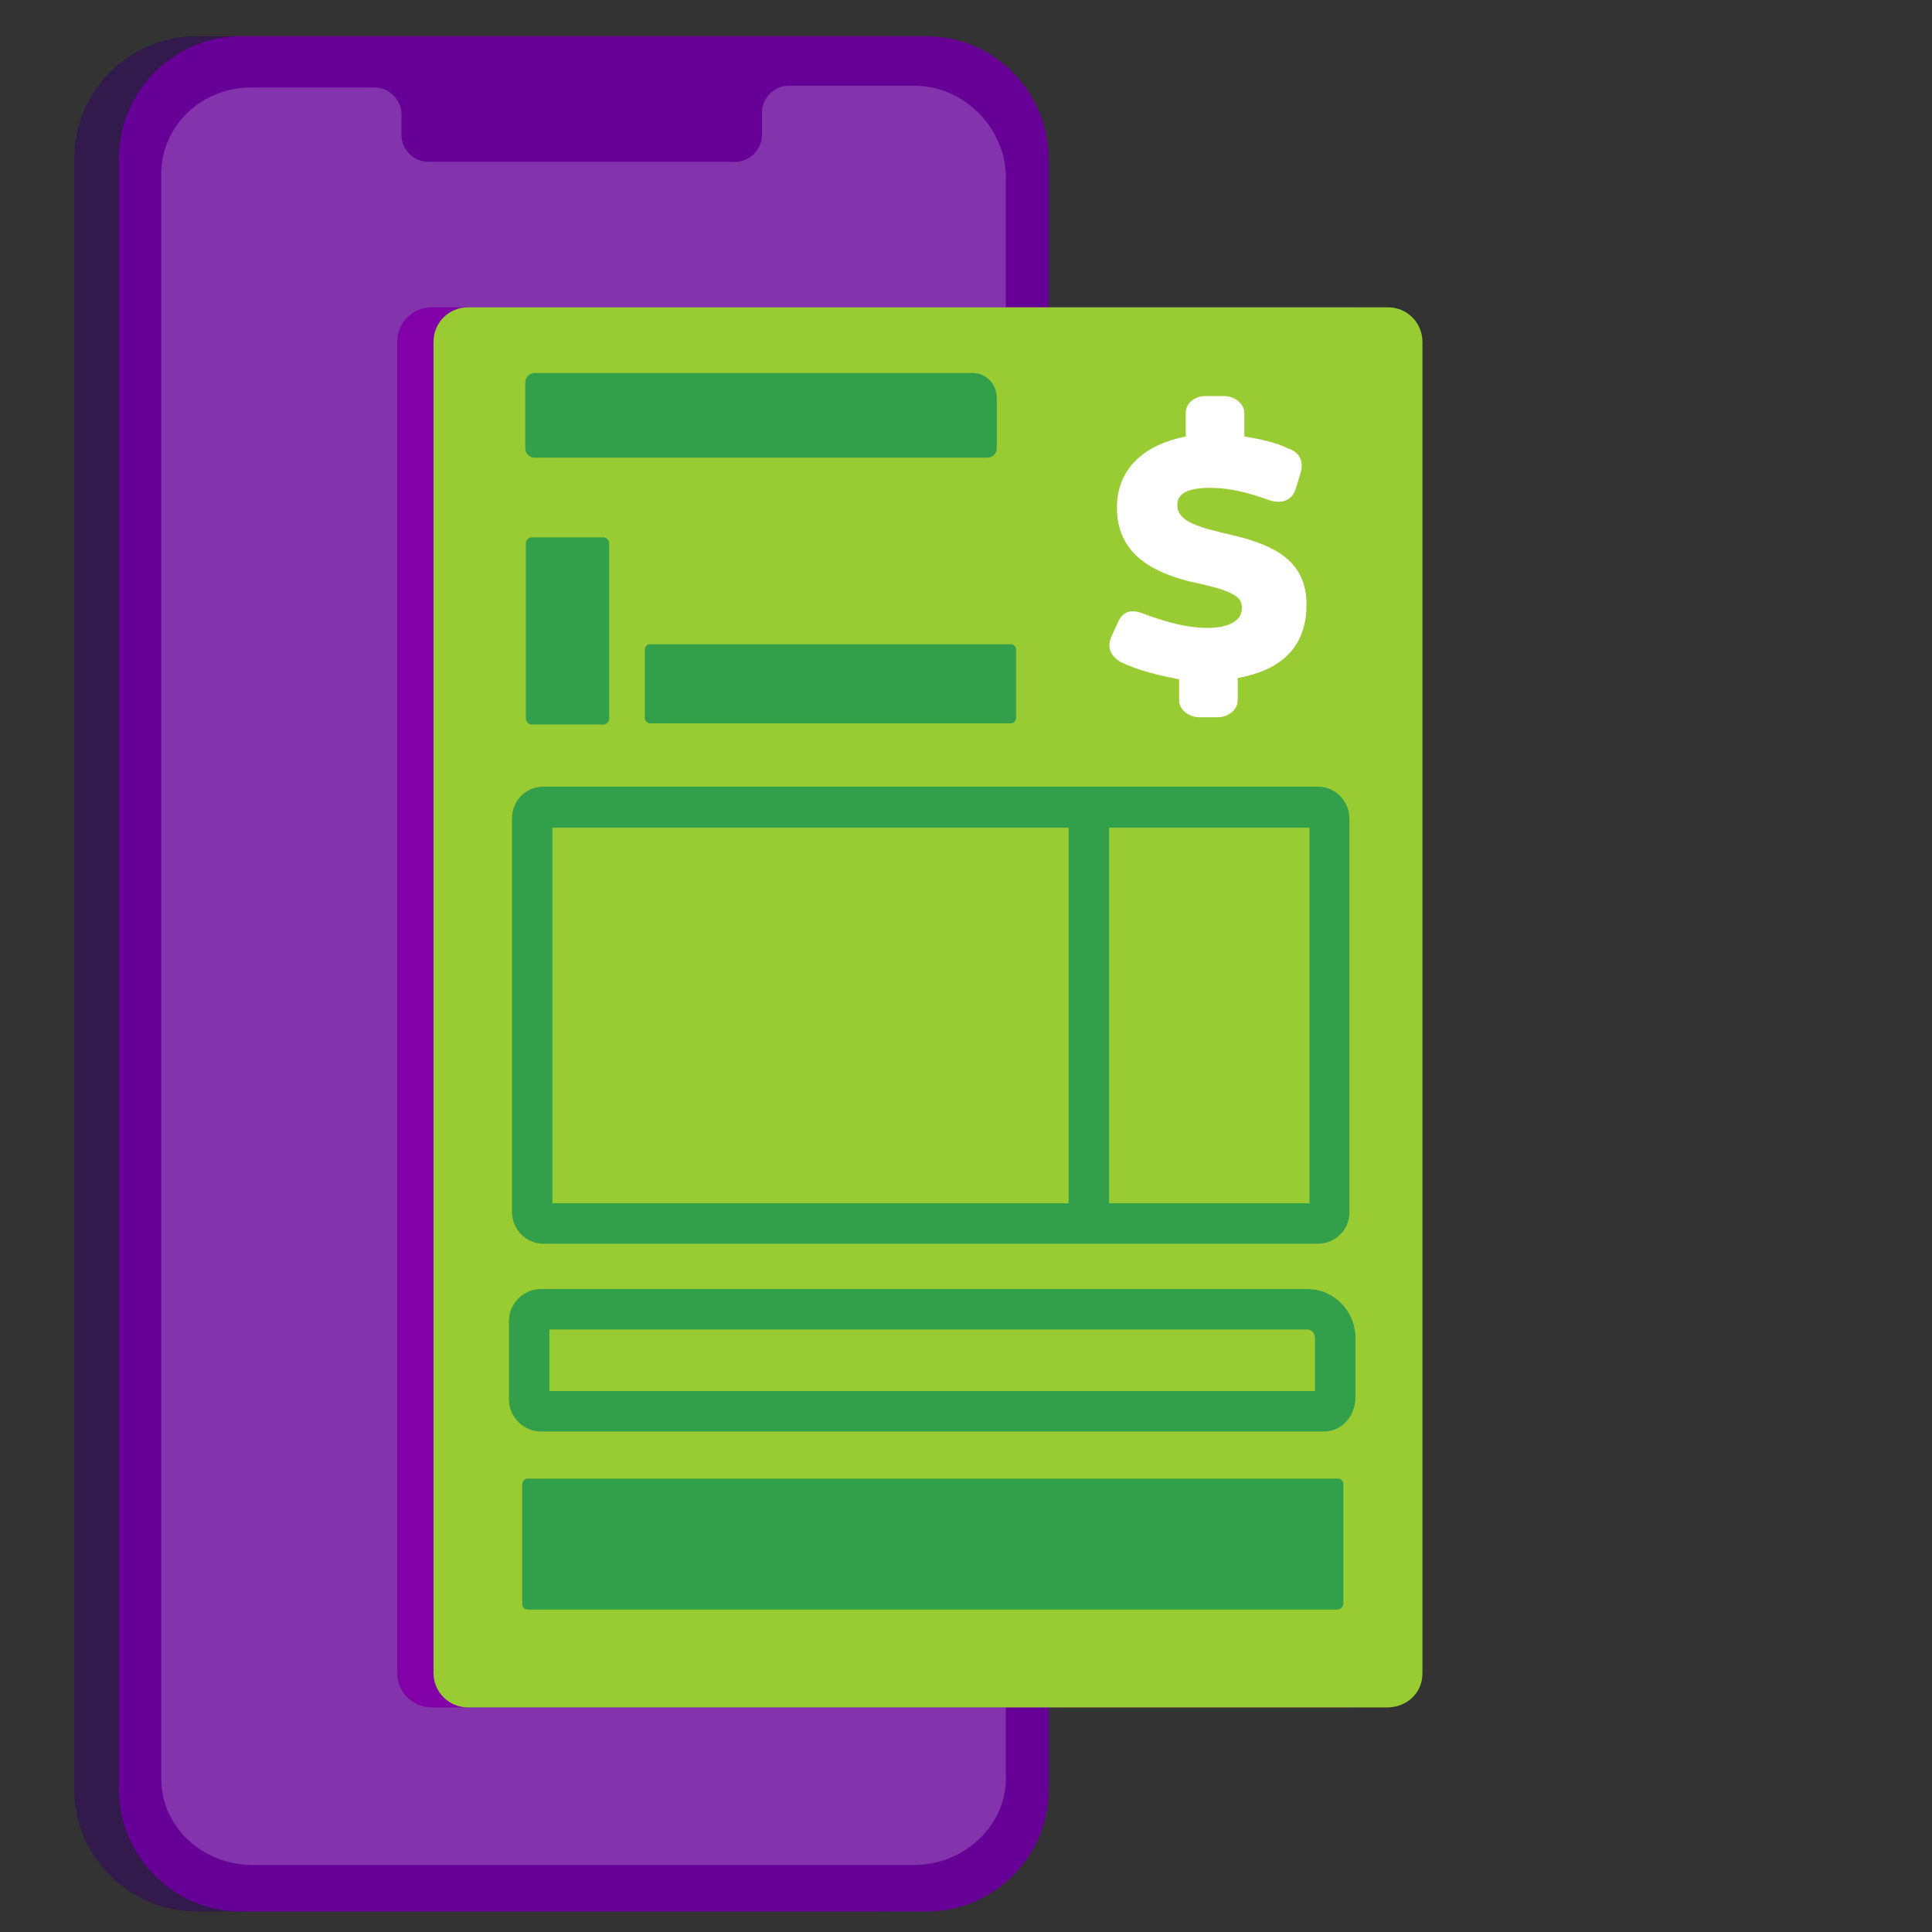 <svg width="320" height="320" viewBox="0 0 320 320" fill="none" xmlns="http://www.w3.org/2000/svg">
<rect x="0" y="0" width="320" height="320" fill="#333333" stroke="none"/>
<path d="M146.1 6H32.5C21.4 6 12.3 15.1 12.3 26.2V296.4C12.3 307.5 21.4 316.6 32.5 316.6H146.1C157.2 316.6 166.3 307.5 166.3 296.4V26.2C166.3 15.1 157.2 6 146.1 6Z" fill="#321A4C"/>
<path d="M153.4 6H39.9C28.8 6 19.7 15.1 19.7 26.2V296.4C19.7 307.5 28.8 316.6 39.9 316.6H153.5C164.6 316.6 173.7 307.5 173.7 296.4V26.2C173.6 15.1 164.6 6 153.4 6Z" fill="#660097"/>
<path d="M151.4 14.2H130.6C128.3 14.2 126.2 16.2 126.2 18.6V22.4C126.2 24.7 124.2 26.8 121.8 26.8H70.9C68.6 26.8 66.5 24.8 66.5 22.4V18.9C66.5 16.6 64.5 14.5 62.1 14.5H42.2C33.4 14.2 26.7 20.9 26.7 28.8V294.6C26.7 302.5 33.4 308.9 41.9 308.9H151.4C159.6 308.9 166.6 302.5 166.6 294.6V28.9C166.3 21 159.6 14.2 151.4 14.2Z" fill="#8333AB"/>
<path d="M223.8 282.8H71.5C68.3 282.8 65.8 280.2 65.8 277.1V56.6C65.8 53.4 68.4 50.9 71.5 50.9H223.9C227.1 50.9 229.6 53.5 229.6 56.6V277.2C229.6 280.4 227 282.8 223.8 282.8Z" fill="#8100A8"/>
<path d="M229.8 282.8H77.5C74.3 282.8 71.8 280.2 71.8 277.1V56.6C71.8 53.4 74.4 50.9 77.5 50.9H229.9C233.1 50.9 235.6 53.5 235.6 56.6V277.2C235.6 280.4 233 282.8 229.8 282.8Z" fill="#99CC33"/>
<path d="M219.3 237.1H89.6C86.7 237.1 84.3 234.7 84.3 231.8V218.8C84.3 215.9 86.7 213.5 89.6 213.5H216.5C220.9 213.5 224.5 217.1 224.5 221.6V231.8C224.3 234.9 222 237.1 219.3 237.1ZM91 230.4H217.8V221.6C217.8 220.8 217.2 220.2 216.5 220.2H91V230.4Z" fill="#32A04B"/>
<path d="M88.5 75.8H163.6C164.4 75.8 165.1 75.1 165.1 74.3V65.9C165.1 63.6 163.3 61.8 161.2 61.8H88.5C87.7 61.8 87 62.5 87 63.4V74.3C87 75.1 87.7 75.8 88.5 75.8Z" fill="#32A04B"/>
<path d="M167.4 119.8H107.7C107.2 119.8 106.8 119.4 106.8 118.9V107.6C106.8 107.1 107.2 106.7 107.7 106.7H167.4C167.9 106.7 168.3 107.1 168.3 107.6V118.9C168.3 119.4 167.9 119.8 167.4 119.8Z" fill="#32A04B"/>
<path d="M99.9 120H88.1C87.6 120 87.1 119.6 87.1 119V90C87.1 89.5 87.5 89 88.1 89H99.9C100.4 89 100.9 89.4 100.9 90V119C100.9 119.6 100.4 120 99.9 120Z" fill="#32A04B"/>
<path d="M183.7 134.7H177V201.7H183.7V134.7Z" fill="#32A04B"/>
<path d="M218.3 206H90C87.1 206 84.8 203.6 84.8 200.7V135.6C84.8 132.6 87.1 130.3 90 130.3H218.3C221.2 130.3 223.5 132.7 223.5 135.6V200.7C223.6 203.6 221.2 206 218.3 206ZM91.5 199.3H216.9V137.1H91.5V199.3Z" fill="#32A04B"/>
<path d="M185.7 109.7C183.9 108.7 183.3 107.1 184.1 105.4L185.3 102.8C186.1 101.2 187.5 100.8 189.8 101.8C193.1 103 196.5 104 200 104C202.8 104 205.7 103.2 205.7 100.7C205.7 99.3 204.9 98.7 203.5 98.1C202.3 97.5 199.8 96.9 197 96.3C190.7 94.7 185 91.6 185 84.1C185 77.2 190.1 73.5 196.4 72.3V68.4C196.4 66.8 197.8 65.6 199.7 65.6H202.8C204.4 65.6 206.1 66.8 206.1 68.4V72.3C208.7 72.7 211.4 73.3 213.4 74.3C215.2 74.9 216 76.3 215.4 78.4L214.6 81C214 82.8 212.4 83.6 210.1 82.8C206.8 81.6 203.6 80.8 200.5 80.8C197 80.8 195 81.6 195 83.6C195 86.4 198.3 87.3 204.4 88.7C210.9 90.3 216.4 92.8 216.4 100.1C216.4 107.6 211.7 111.1 205 112.3V116C205 117.6 203.4 118.8 201.7 118.8H198.6C197 118.8 195.3 117.6 195.3 116V112.5C192 111.9 188.7 111.1 185.7 109.7Z" fill="white"/>
<path d="M221.5 266.6H87.4C86.9 266.6 86.5 266.2 86.5 265.7V245.8C86.5 245.3 86.9 244.9 87.4 244.9H221.6C222.1 244.9 222.5 245.3 222.5 245.8V265.7C222.4 266.2 222 266.6 221.5 266.6Z" fill="#32A04B"/>
</svg>
